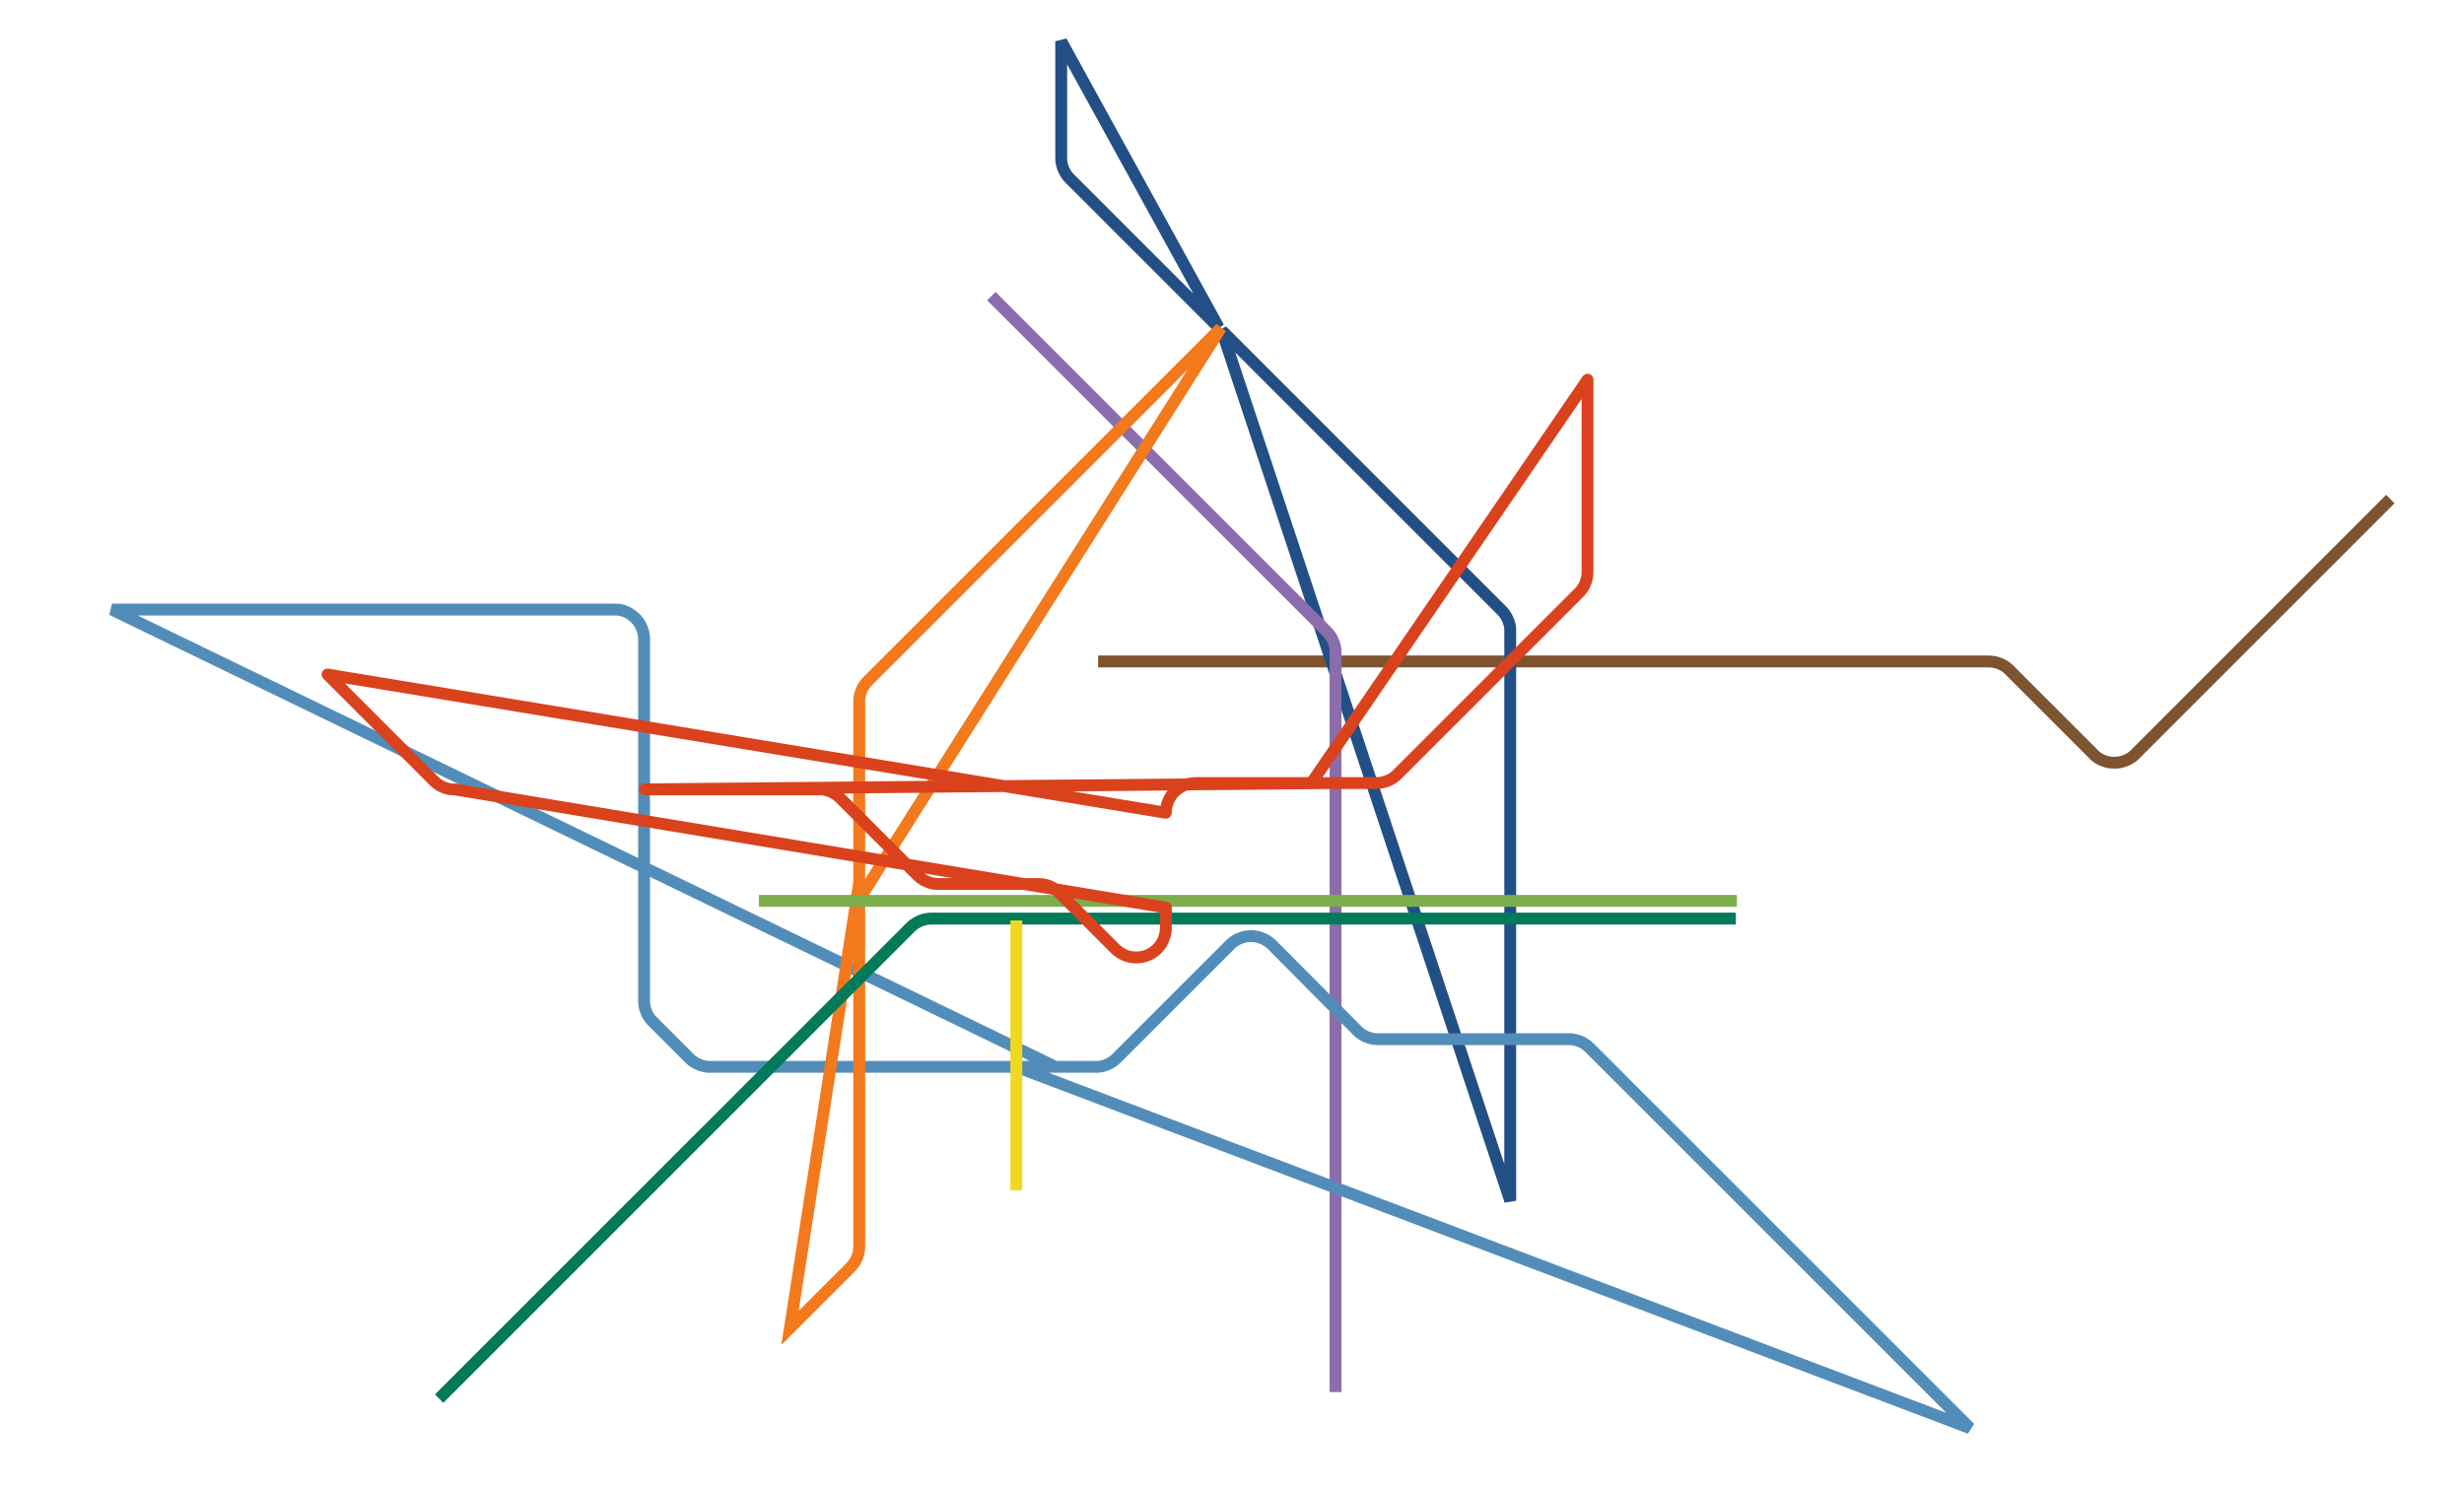 <svg xmlns="http://www.w3.org/2000/svg" width="1661" height="1004" fill="none">
    <path stroke="#7E5330" stroke-width="8" d="M740.256 445.979h600.224c9.11 0 14.1 5.809 14.1 5.809l56.62 56.621s4.74 5.809 14.11 5.809 14.23-5.922 14.23-5.922l171.82-171.827" data-ubhnchn="3"/>
    <path stroke="#224F86" stroke-width="8" d="M823.623,222.891c99.781,99.781 185.287,185.292 188.577,188.576c6.44,6.438 5.86,14.078 5.86,14.078v384.033zM821.475,220.723l-100.245,-100.245c-6.437,-6.437 -5.863,-14.078 -5.863,-14.078v-78.563z" data-ubhnchn="4"/>
    <path stroke="#8C6DAB" stroke-width="8" d="M900.304 938.59V439.909s.573-7.64-5.864-14.078L668.266 199.657" data-ubhnchn="5"/>
    <path stroke="#528DBA" stroke-width="8" d="M685.089,719.286h53.548c0,0 7.647,0.613 14.127,-5.867l76.421,-76.421c0,0 5.06,-5.848 14.164,-5.848c0,0 7.834,-0.418 14.146,5.895c6.313,6.312 57.403,57.756 57.403,57.756c0,0 4.889,5.827 14.139,5.826h128.393c0,0 7.79,-0.504 14.13,5.84c6.35,6.344 256.42,256.414 256.42,256.414zM711.521,719.273h-232.68c0,0 -7.744,0.57 -14.174,-5.861l-24.587,-24.587c0,0 -5.893,-4.988 -5.893,-14.176v-89.793zM434.187,584.856l-358.747,-173.876h338.705c1.679,0 7.954,-0.353 14.23,5.922c6.275,6.276 5.812,14.065 5.812,14.065z" data-ubhnchn="7"/>
    
    <path stroke="#F3791D" stroke-width="8" d="M579.209,840.345c0,0 0.543,7.737 -5.832,14.112l-40.831,40.831l46.663,-300.358v-121.691c0,0 -0.662,-7.635 5.834,-14.131l237.897,-237.897l-243.731,385.133z" data-ubhnchn="9"/>
    
    
    <path stroke="#007A5B" stroke-linejoin="round" stroke-width="8" d="m296.02 942.985 317.787-317.787s5.265-5.87 14.171-5.87h542.152" data-ubhnchn="12"/>
    <path stroke="#7DAD4C" stroke-width="8" d="M511.575 607.394h659.255" data-ubhnchn="20"/>
    <path stroke="#DA421E" stroke-linejoin="round" stroke-width="8" d="M434.651,532.205h117.558c9.126,0 14.139,5.828 14.139,5.828l44.811,44.812l-304.578,-50.64c0,0 -7.474,0.861 -14.147,-5.813l-71.612,-71.611l456.031,75.208zM611.159,582.845l79.23,13.173l-57.755,0c-8.906,0 -14.171,-5.869 -14.171,-5.869zM700.778,596.018c0,0 5.372,-0.116 10.445,3.464l-20.834,-3.464zM711.223,599.482l74.75,12.428c-0.001,0.041 -0.088,9.923 -0.088,13.613c0.001,8.812 -5.312,13.625 -5.812,14.125c-0.5,0.5 -5.25,5.875 -14.188,5.875c-8.937,0 -14.114,-5.864 -14.114,-5.864l-38.197,-38.198c-0.761,-0.761 -1.552,-1.416 -2.351,-1.979zM785.973,611.91l0,0c0,-0 0,-0 0,0zM676.853,529.989l122.967,-1.125c-2.477,0.786 -5.379,2.248 -8.095,4.964c-6.094,6.094 -5.839,14.143 -5.839,14.143zM805.912,527.954h78.13l186.138,-271.925v129.539c0,8.972 -5.83,14.113 -5.83,14.113l-122.473,122.473c-6.124,6.126 -14.104,5.8 -14.104,5.8h-28.443l-99.51,0.91c3.08,-0.978 5.503,-0.91 6.092,-0.91z" data-ubhnchn="41"/>
    
    <path stroke="#F0D722" stroke-width="8" d="M685.124 620.566v181.935" data-ubhnchn="44"/>
</svg>